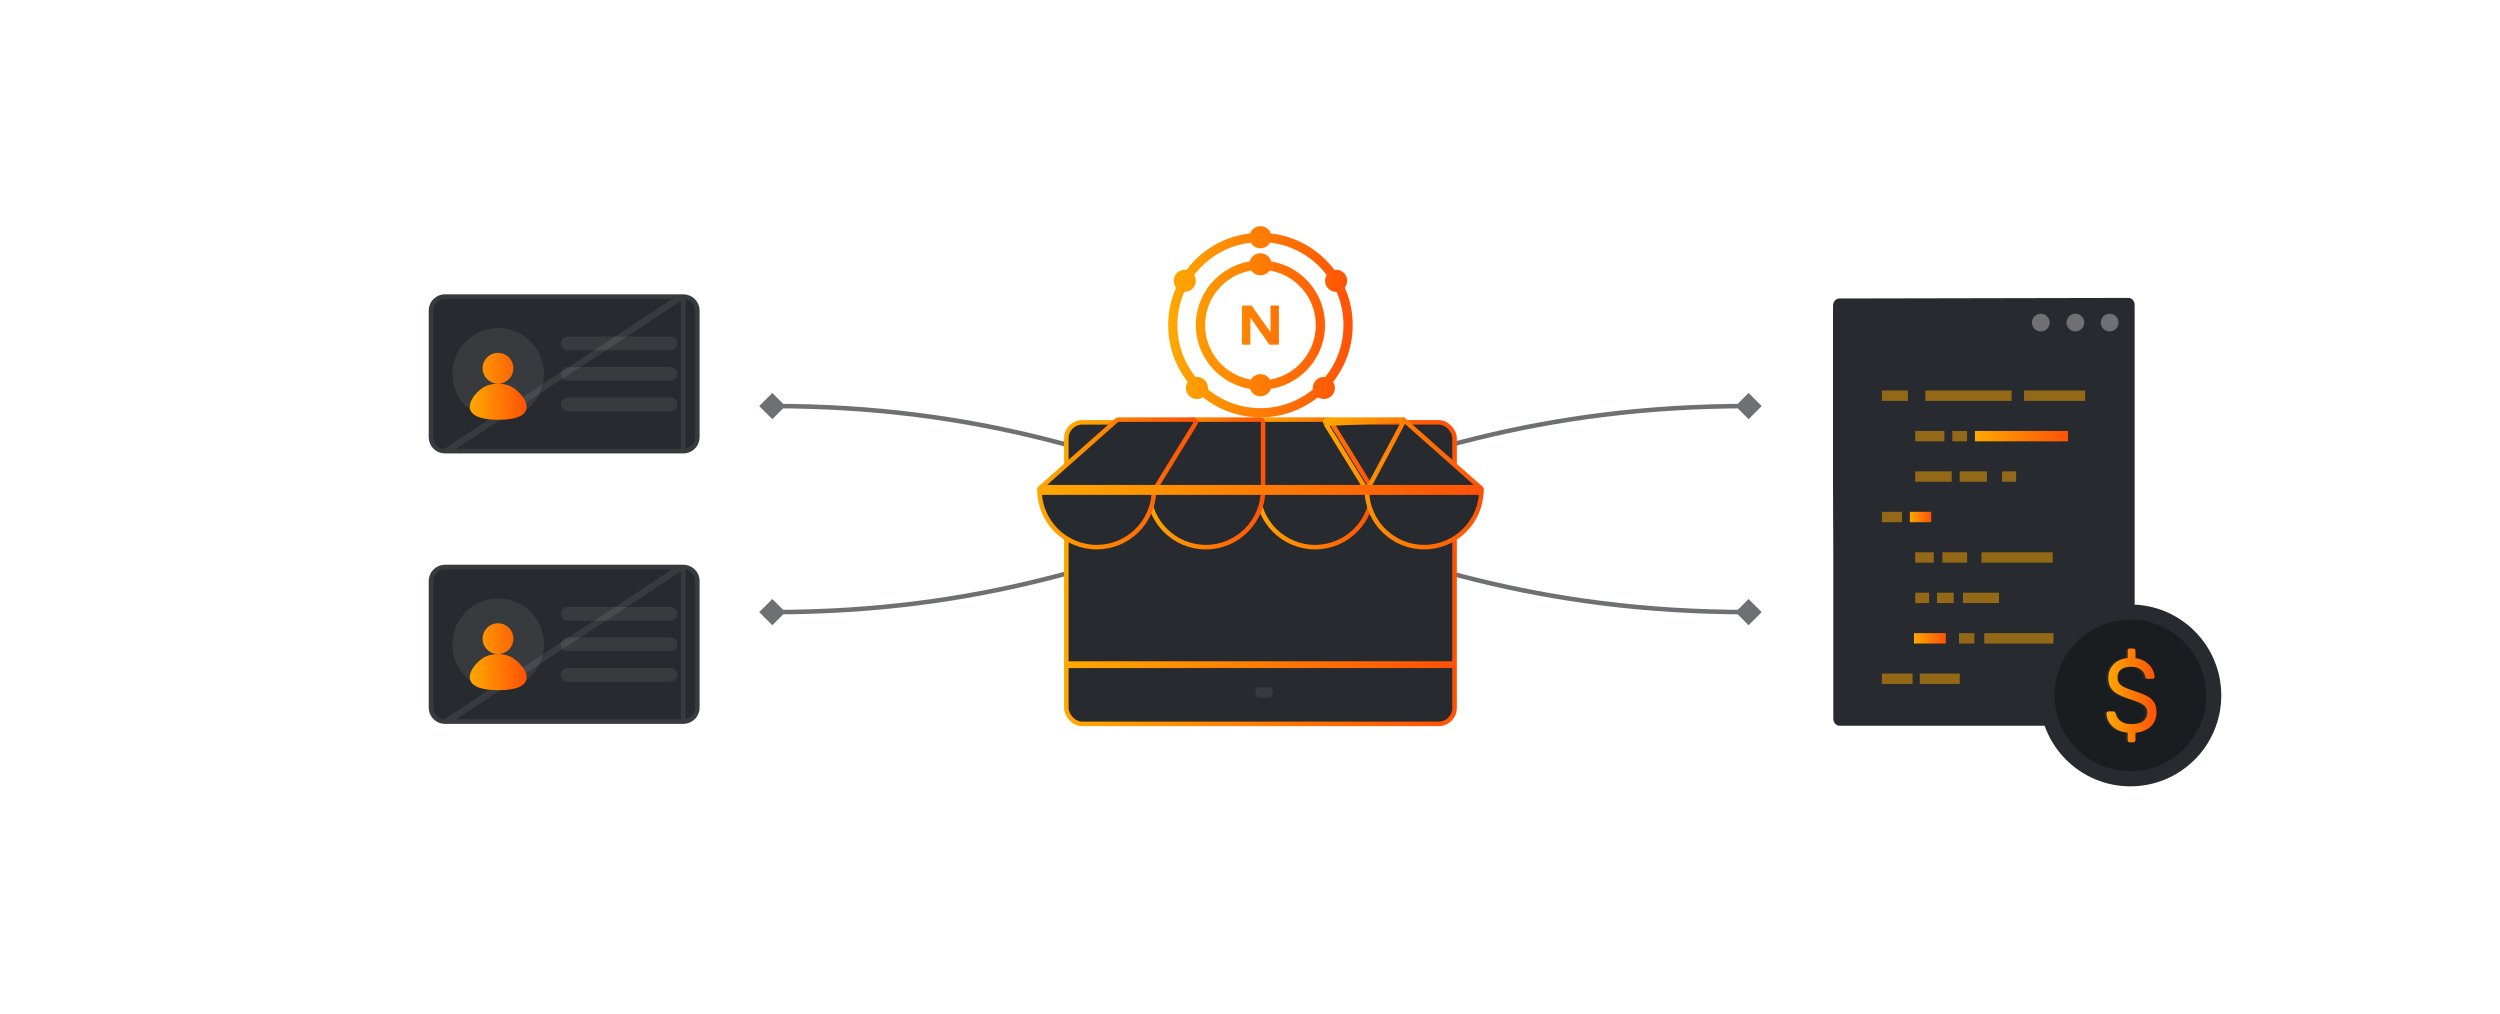 <svg width="550" height="223" viewBox="0 0 550 223" fill="none" xmlns="http://www.w3.org/2000/svg">
<g filter="url(#filter0_d_11_498)">
<path d="M167.024 134.667L169.911 137.554L172.798 134.667L169.911 131.78L167.024 134.667ZM387.575 89.334L384.688 86.447L381.801 89.334L384.688 92.221L387.575 89.334ZM169.911 135.167C215.999 135.167 246.503 123.805 277.075 112.469C307.632 101.139 338.26 89.834 384.688 89.834V88.834C338.07 88.834 307.301 100.195 276.728 111.532C246.169 122.862 215.808 134.167 169.911 134.167V135.167Z" fill="#6F7073"/>
</g>
<g filter="url(#filter1_d_11_498)">
<path d="M167.024 89.334L169.911 86.447L172.798 89.334L169.911 92.221L167.024 89.334ZM387.575 134.667L384.688 137.553L381.801 134.667L384.688 131.78L387.575 134.667ZM169.911 88.834C215.999 88.834 246.503 100.196 277.075 111.531C307.632 122.861 338.26 134.167 384.688 134.167V135.167C338.07 135.167 307.301 123.805 276.728 112.469C246.169 101.138 215.808 89.834 169.911 89.834V88.834Z" fill="#6F7073"/>
</g>
<g filter="url(#filter2_d_11_498)">
<path d="M403.327 121.755V158.053C403.327 158.952 403.905 159.659 404.676 159.659H468.276C468.982 159.659 469.625 158.952 469.625 158.053V67.147C469.625 66.248 469.046 65.541 468.276 65.541L404.611 65.67C403.905 65.67 403.262 66.376 403.262 67.276V107.171C403.262 112.082 403.327 117.899 403.327 121.755Z" fill="#272A2E"/>
<path d="M468.621 62.602L404.461 62.731C402.324 62.731 400.511 64.609 400.511 66.941V130.69C400.511 131.403 400.558 131.986 401.27 131.986C401.982 131.986 402.072 131.403 402.072 130.69V66.876C402.072 65.954 403.044 64.228 404.461 64.228L468.621 64.098C470.089 64.098 471.01 65.84 471.01 66.747V158.392C471.01 159.633 469.571 161.04 468.621 161.04H404.525C403.537 161.04 402.136 159.741 402.136 158.392V121.798C402.136 121.086 402.062 120.503 401.35 120.503C400.59 120.503 400.576 121.086 400.576 121.798V158.392C400.576 160.723 402.324 162.601 404.525 162.601H468.621C470.757 162.601 472.57 160.723 472.57 158.392V133.91V66.811C472.57 64.48 470.822 62.602 468.621 62.602Z" fill="white" fill-opacity="0.08"/>
<path d="M447.028 70.94C447.023 71.327 447.133 71.706 447.344 72.03C447.556 72.354 447.859 72.608 448.215 72.759C448.571 72.911 448.964 72.953 449.344 72.88C449.723 72.808 450.073 72.624 450.348 72.352C450.624 72.08 450.812 71.733 450.889 71.354C450.966 70.975 450.929 70.581 450.782 70.224C450.635 69.866 450.385 69.56 450.064 69.344C449.743 69.129 449.365 69.014 448.978 69.014C448.464 69.012 447.971 69.213 447.605 69.574C447.239 69.935 447.032 70.426 447.028 70.94V70.94Z" fill="#6F7073"/>
<path d="M454.631 70.94C454.626 71.327 454.737 71.707 454.949 72.031C455.16 72.355 455.464 72.609 455.82 72.76C456.177 72.911 456.57 72.953 456.95 72.88C457.33 72.806 457.68 72.622 457.955 72.349C458.23 72.077 458.417 71.728 458.494 71.349C458.57 70.969 458.532 70.576 458.384 70.218C458.236 69.86 457.984 69.555 457.662 69.34C457.34 69.126 456.961 69.012 456.574 69.014C456.061 69.014 455.57 69.216 455.206 69.577C454.842 69.938 454.635 70.428 454.631 70.94V70.94Z" fill="#6F7073"/>
<path d="M462.175 70.94C462.17 71.327 462.28 71.706 462.492 72.03C462.703 72.354 463.006 72.608 463.362 72.759C463.718 72.911 464.111 72.953 464.491 72.88C464.871 72.808 465.221 72.624 465.496 72.352C465.771 72.08 465.959 71.733 466.036 71.354C466.114 70.975 466.077 70.581 465.93 70.224C465.783 69.866 465.533 69.56 465.212 69.344C464.89 69.129 464.512 69.014 464.125 69.014C463.612 69.012 463.118 69.213 462.752 69.574C462.387 69.935 462.179 70.426 462.175 70.94V70.94Z" fill="#6F7073"/>
<path d="M442.547 85.91H423.56V88.192H442.547V85.91Z" fill="#FFA600" fill-opacity="0.5"/>
<path d="M458.74 85.91H445.297V88.192H458.74V85.91Z" fill="#FFA600" fill-opacity="0.5"/>
<path d="M419.74 85.91H414.01V88.192H419.74V85.91Z" fill="#FFA600" fill-opacity="0.5"/>
<path d="M432.746 94.812H429.509V97.094H432.746V94.812Z" fill="#FFA600" fill-opacity="0.5"/>
<path d="M454.966 94.812H434.489V97.094H454.966V94.812Z" fill="url(#paint0_linear_11_498)"/>
<path d="M427.768 94.812H421.342V97.094H427.768V94.812Z" fill="#FFA600" fill-opacity="0.5"/>
<path d="M437.132 103.701H431.118V105.983H437.132V103.701Z" fill="#FFA600" fill-opacity="0.5"/>
<path d="M443.548 103.701H440.456V105.983H443.548V103.701Z" fill="#FFA600" fill-opacity="0.5"/>
<path d="M429.379 103.701H421.342V105.983H429.379V103.701Z" fill="#FFA600" fill-opacity="0.5"/>
<path d="M424.871 112.602H420.169V114.884H424.871V112.602Z" fill="url(#paint1_linear_11_498)"/>
<path d="M418.429 112.602H414.01V114.884H418.429V112.602Z" fill="#FFA600" fill-opacity="0.5"/>
<path d="M432.763 121.503H427.332V123.785H432.763V121.503Z" fill="#FFA600" fill-opacity="0.5"/>
<path d="M451.588 121.503H435.928V123.785H451.588V121.503Z" fill="#FFA600" fill-opacity="0.5"/>
<path d="M425.429 121.503H421.342V123.785H425.429V121.503Z" fill="#FFA600" fill-opacity="0.5"/>
<path d="M429.819 130.391H426.137V132.673H429.819V130.391Z" fill="#FFA600" fill-opacity="0.5"/>
<path d="M439.778 130.391H431.862V132.673H439.778V130.391Z" fill="#FFA600" fill-opacity="0.5"/>
<path d="M424.409 130.391H421.342V132.673H424.409V130.391Z" fill="#FFA600" fill-opacity="0.5"/>
<path d="M434.364 139.292H430.981V141.575H434.364V139.292Z" fill="#FFA600" fill-opacity="0.5"/>
<path d="M451.765 139.292H436.541V141.575H451.765V139.292Z" fill="#FFA600" fill-opacity="0.5"/>
<path d="M428.09 139.292H421.073V141.575H428.09V139.292Z" fill="url(#paint2_linear_11_498)"/>
<path d="M431.139 148.181H422.35V150.463H431.139V148.181Z" fill="#FFA600" fill-opacity="0.5"/>
<path d="M420.768 148.181H414.01V150.463H420.768V148.181Z" fill="#FFA600" fill-opacity="0.5"/>
<g filter="url(#filter3_d_11_498)">
<circle cx="468.68" cy="152.993" r="20" fill="#272A2E"/>
<circle cx="468.677" cy="152.992" r="16.667" fill="#1A1D1F"/>
<path d="M468.063 163.319C467.912 163.319 467.796 163.266 467.713 163.159C467.631 163.067 467.59 162.944 467.59 162.791V161.185C466.59 161.093 465.747 160.841 465.062 160.428C464.377 159.999 463.856 159.487 463.5 158.89C463.144 158.293 462.952 157.658 462.925 156.985C462.925 156.863 462.966 156.756 463.048 156.664C463.144 156.557 463.254 156.503 463.377 156.503H464.446C464.596 156.503 464.713 156.549 464.795 156.641C464.877 156.733 464.932 156.84 464.959 156.962C465.042 157.329 465.213 157.697 465.473 158.064C465.734 158.416 466.103 158.714 466.583 158.959C467.076 159.188 467.707 159.303 468.474 159.303C469.652 159.303 470.515 159.073 471.063 158.614C471.625 158.14 471.906 157.513 471.906 156.733C471.906 156.197 471.755 155.769 471.454 155.447C471.166 155.111 470.721 154.813 470.118 154.552C469.515 154.292 468.734 154.009 467.775 153.703C466.775 153.382 465.946 153.03 465.288 152.648C464.631 152.265 464.137 151.791 463.809 151.225C463.493 150.659 463.336 149.94 463.336 149.067C463.336 147.951 463.706 146.994 464.446 146.199C465.186 145.388 466.234 144.914 467.59 144.776V143.192C467.59 143.039 467.631 142.917 467.713 142.825C467.796 142.718 467.912 142.665 468.063 142.665H468.844C468.981 142.665 469.09 142.718 469.173 142.825C469.268 142.917 469.316 143.039 469.316 143.192V144.799C470.234 144.921 471.002 145.204 471.618 145.648C472.235 146.092 472.701 146.604 473.016 147.186C473.331 147.767 473.495 148.333 473.509 148.884C473.509 148.991 473.475 149.098 473.406 149.205C473.338 149.297 473.228 149.343 473.077 149.343H471.988C471.892 149.343 471.789 149.312 471.68 149.251C471.584 149.19 471.509 149.075 471.454 148.907C471.372 148.28 471.056 147.752 470.508 147.323C469.96 146.895 469.248 146.681 468.371 146.681C467.48 146.681 466.754 146.872 466.193 147.254C465.644 147.637 465.37 148.234 465.37 149.045C465.37 149.565 465.501 150.001 465.761 150.353C466.021 150.689 466.432 150.988 466.994 151.248C467.556 151.508 468.289 151.783 469.193 152.074C470.289 152.41 471.187 152.77 471.885 153.152C472.584 153.52 473.098 153.986 473.427 154.552C473.769 155.103 473.941 155.815 473.941 156.687C473.941 157.544 473.749 158.301 473.365 158.959C472.995 159.601 472.461 160.114 471.762 160.496C471.077 160.879 470.262 161.116 469.316 161.208V162.791C469.316 162.944 469.268 163.067 469.173 163.159C469.09 163.266 468.981 163.319 468.844 163.319H468.063Z" fill="#272A2E"/>
<path d="M468.557 163.319C468.406 163.319 468.29 163.266 468.208 163.159C468.125 163.067 468.084 162.944 468.084 162.791V161.185C467.084 161.093 466.241 160.841 465.556 160.428C464.871 159.999 464.351 159.487 463.994 158.89C463.638 158.293 463.446 157.658 463.419 156.985C463.419 156.863 463.46 156.756 463.542 156.664C463.638 156.557 463.748 156.503 463.871 156.503H464.94C465.09 156.503 465.207 156.549 465.289 156.641C465.371 156.733 465.426 156.84 465.454 156.962C465.536 157.329 465.707 157.697 465.967 158.064C466.228 158.416 466.598 158.714 467.077 158.959C467.57 159.188 468.201 159.303 468.968 159.303C470.146 159.303 471.009 159.073 471.557 158.614C472.119 158.14 472.4 157.513 472.4 156.733C472.4 156.197 472.249 155.769 471.948 155.447C471.66 155.111 471.215 154.813 470.612 154.552C470.009 154.292 469.228 154.009 468.269 153.703C467.269 153.382 466.44 153.03 465.782 152.648C465.125 152.265 464.632 151.791 464.303 151.225C463.988 150.659 463.83 149.94 463.83 149.067C463.83 147.951 464.2 146.994 464.94 146.199C465.68 145.388 466.728 144.914 468.084 144.776V143.192C468.084 143.039 468.125 142.917 468.208 142.825C468.29 142.718 468.406 142.665 468.557 142.665H469.338C469.475 142.665 469.584 142.718 469.667 142.825C469.763 142.917 469.811 143.039 469.811 143.192V144.799C470.729 144.921 471.496 145.204 472.112 145.648C472.729 146.092 473.195 146.604 473.51 147.186C473.825 147.767 473.989 148.333 474.003 148.884C474.003 148.991 473.969 149.098 473.9 149.205C473.832 149.297 473.722 149.343 473.572 149.343H472.482C472.386 149.343 472.284 149.312 472.174 149.251C472.078 149.19 472.003 149.075 471.948 148.907C471.866 148.28 471.551 147.752 471.003 147.323C470.455 146.895 469.742 146.681 468.865 146.681C467.975 146.681 467.248 146.872 466.687 147.254C466.139 147.637 465.865 148.234 465.865 149.045C465.865 149.565 465.995 150.001 466.255 150.353C466.515 150.689 466.926 150.988 467.488 151.248C468.05 151.508 468.783 151.783 469.687 152.074C470.783 152.41 471.681 152.77 472.38 153.152C473.078 153.52 473.592 153.986 473.921 154.552C474.263 155.103 474.435 155.815 474.435 156.687C474.435 157.544 474.243 158.301 473.859 158.959C473.489 159.601 472.955 160.114 472.256 160.496C471.571 160.879 470.756 161.116 469.811 161.208V162.791C469.811 162.944 469.763 163.067 469.667 163.159C469.584 163.266 469.475 163.319 469.338 163.319H468.557Z" fill="url(#paint3_linear_11_498)"/>
</g>
</g>
<g filter="url(#filter4_d_11_498)">
<rect x="234.592" y="92.916" width="85.411" height="66.338" rx="3.5" fill="#272A2E" stroke="url(#paint4_linear_11_498)"/>
<path d="M235.311 146.223L319.438 146.223" stroke="url(#paint5_linear_11_498)" stroke-width="1.5" stroke-linecap="round"/>
<path d="M279.063 153.491H277.114C276.583 153.491 276.153 152.98 276.153 152.349C276.153 151.717 276.583 151.207 277.114 151.207H279.063C279.594 151.207 280.023 151.717 280.023 152.349C280.023 152.98 279.594 153.491 279.063 153.491Z" fill="white" fill-opacity="0.08"/>
<path d="M289.313 120.372C282.366 120.372 276.715 114.72 276.715 107.774V92.909C276.715 92.582 276.98 92.317 277.306 92.317H292.163C292.367 92.317 292.558 92.423 292.667 92.599C292.667 92.599 292.667 92.599 292.667 92.599L301.823 107.462C301.823 107.463 301.823 107.463 301.823 107.463C301.88 107.557 301.911 107.665 301.911 107.774C301.911 114.72 296.259 120.372 289.313 120.372Z" fill="#272A2E" stroke="url(#paint6_linear_11_498)"/>
<path d="M300.711 107.942L300.714 108.077C300.875 114.884 306.463 120.372 313.308 120.372C320.254 120.372 325.906 114.72 325.906 107.774C325.906 107.603 325.833 107.444 325.709 107.335L325.706 107.333L308.947 92.468L300.711 107.942ZM300.711 107.942L300.64 107.827M300.711 107.942L300.64 107.827M300.64 107.827L291.643 93.221M300.64 107.827L291.643 93.221M291.643 93.221C291.643 93.221 291.643 93.22 291.642 93.22M291.643 93.221L291.642 93.22M291.642 93.22C291.53 93.036 291.526 92.807 291.63 92.621C291.734 92.434 291.932 92.318 292.146 92.318H308.555C308.698 92.318 308.838 92.371 308.947 92.467L291.642 93.22Z" fill="#272A2E" stroke="url(#paint7_linear_11_498)"/>
<path d="M252.77 107.465L252.77 107.464L261.926 92.599C262.034 92.424 262.225 92.317 262.431 92.317H277.287C277.613 92.317 277.879 92.582 277.879 92.909V107.774C277.879 114.72 272.227 120.372 265.281 120.372C258.334 120.372 252.683 114.72 252.683 107.774C252.683 107.663 252.713 107.556 252.77 107.465Z" fill="#272A2E" stroke="url(#paint8_linear_11_498)"/>
<path d="M245.642 92.466L245.643 92.465C245.75 92.37 245.889 92.317 246.035 92.317H262.444C262.657 92.317 262.855 92.433 262.96 92.62C263.064 92.806 263.06 93.036 262.948 93.219C262.948 93.219 262.947 93.219 262.947 93.219L253.95 107.826L253.879 107.941L253.875 108.076C253.714 114.884 248.126 120.372 241.281 120.372C234.334 120.372 228.683 114.72 228.683 107.774C228.683 107.604 228.756 107.443 228.881 107.331C228.881 107.331 228.881 107.331 228.881 107.331L245.642 92.466Z" fill="#272A2E" stroke="url(#paint9_linear_11_498)"/>
<path d="M325.326 108.866H229.274C228.672 108.866 228.183 108.377 228.183 107.775C228.183 107.172 228.672 106.683 229.274 106.683H325.326C325.929 106.683 326.417 107.172 326.417 107.775C326.417 108.377 325.929 108.866 325.326 108.866Z" fill="url(#paint10_linear_11_498)"/>
<path fill-rule="evenodd" clip-rule="evenodd" d="M258.287 78.044H251.07C248.37 78.044 246.173 80.328 246.173 83.135V90.73C246.173 91.332 246.643 91.821 247.223 91.821H277.083C273.908 91.775 270.912 90.993 268.256 89.638H248.273V83.135C248.273 81.531 249.528 80.227 251.07 80.227H259.157C258.826 79.521 258.535 78.792 258.287 78.044ZM286.51 89.638H306.496V83.135C306.496 81.531 305.242 80.227 303.699 80.227H295.61C295.94 79.521 296.231 78.792 296.479 78.044H303.699C306.399 78.044 308.596 80.328 308.596 83.135V90.73C308.596 91.332 308.126 91.821 307.546 91.821H277.684C280.858 91.775 283.855 90.993 286.51 89.638Z" fill="white" fill-opacity="0.08"/>
<path d="M279.732 84.742C279.732 86.087 278.641 87.177 277.296 87.177C275.95 87.177 274.86 86.087 274.86 84.742C274.86 83.397 275.95 82.306 277.296 82.306C278.641 82.306 279.732 83.397 279.732 84.742Z" fill="url(#paint11_linear_11_498)"/>
<path d="M279.731 58.143C279.731 59.488 278.641 60.578 277.295 60.578C275.95 60.578 274.859 59.488 274.859 58.143C274.859 56.798 275.95 55.707 277.295 55.707C278.641 55.707 279.731 56.798 279.731 58.143Z" fill="url(#paint12_linear_11_498)"/>
<path d="M279.732 52.189C279.732 53.534 278.642 54.625 277.296 54.625C275.951 54.625 274.86 53.534 274.86 52.189C274.86 50.844 275.951 49.754 277.296 49.754C278.642 49.754 279.732 50.844 279.732 52.189Z" fill="url(#paint13_linear_11_498)"/>
<path d="M263.086 61.781C263.086 63.126 261.995 64.216 260.65 64.216C259.304 64.216 258.214 63.126 258.214 61.781C258.214 60.435 259.304 59.345 260.65 59.345C261.995 59.345 263.086 60.435 263.086 61.781Z" fill="url(#paint14_linear_11_498)"/>
<path d="M293.942 64.216C292.596 64.216 291.506 63.126 291.506 61.781C291.506 60.435 292.596 59.345 293.942 59.345C295.287 59.345 296.378 60.435 296.378 61.781C296.378 63.126 295.287 64.216 293.942 64.216Z" fill="url(#paint15_linear_11_498)"/>
<path d="M265.757 85.358C265.757 86.703 264.667 87.794 263.321 87.794C261.976 87.794 260.885 86.703 260.885 85.358C260.885 84.013 261.976 82.923 263.321 82.923C264.667 82.923 265.757 84.013 265.757 85.358Z" fill="url(#paint16_linear_11_498)"/>
<path d="M291.244 87.794C289.899 87.794 288.808 86.703 288.808 85.358C288.808 84.013 289.899 82.923 291.244 82.923C292.59 82.923 293.68 84.013 293.68 85.358C293.68 86.703 292.59 87.794 291.244 87.794Z" fill="url(#paint17_linear_11_498)"/>
<path fill-rule="evenodd" clip-rule="evenodd" d="M277.296 83.699C284.023 83.699 289.476 78.248 289.476 71.522C289.476 64.797 284.023 59.345 277.296 59.345C270.569 59.345 265.116 64.797 265.116 71.522C265.116 78.248 270.569 83.699 277.296 83.699ZM277.296 85.729C285.144 85.729 291.506 79.368 291.506 71.522C291.506 63.676 285.144 57.316 277.296 57.316C269.448 57.316 263.086 63.676 263.086 71.522C263.086 79.368 269.448 85.729 277.296 85.729Z" fill="url(#paint18_linear_11_498)"/>
<path fill-rule="evenodd" clip-rule="evenodd" d="M277.296 89.788C287.386 89.788 295.566 81.61 295.566 71.522C295.566 61.434 287.386 53.257 277.296 53.257C267.206 53.257 259.026 61.434 259.026 71.522C259.026 81.61 267.206 89.788 277.296 89.788ZM277.296 91.817C288.507 91.817 297.596 82.731 297.596 71.522C297.596 60.313 288.507 51.227 277.296 51.227C266.084 51.227 256.996 60.313 256.996 71.522C256.996 82.731 266.084 91.817 277.296 91.817Z" fill="url(#paint19_linear_11_498)"/>
<path d="M273.236 67.211H275.336L279.509 73.097V67.211H281.356V75.834H279.256L275.083 69.855V75.834H273.236V67.211Z" fill="url(#paint20_linear_11_498)"/>
</g>
<g filter="url(#filter5_d_11_498)">
<path d="M150.331 99.754H97.879C96.933 99.747 96.028 99.366 95.361 98.694C94.694 98.022 94.32 97.114 94.32 96.168V68.334C94.322 67.388 94.697 66.482 95.364 65.812C96.03 65.141 96.934 64.761 97.879 64.754H150.331C151.281 64.756 152.192 65.135 152.863 65.807C153.534 66.479 153.911 67.391 153.911 68.341V96.168C153.911 97.118 153.534 98.029 152.863 98.701C152.192 99.374 151.281 99.752 150.331 99.754Z" fill="#272A2E"/>
<path d="M97.881 99.254L150.33 99.254L150.331 99.254M97.881 99.254L150.331 64.754C151.281 64.756 152.192 65.135 152.863 65.807C153.534 66.479 153.911 67.391 153.911 68.341V96.168C153.911 97.118 153.534 98.029 152.863 98.701C152.192 99.374 151.281 99.752 150.331 99.754V99.254M97.881 99.254C97.067 99.247 96.289 98.919 95.716 98.342C95.142 97.763 94.82 96.982 94.82 96.168V68.334C94.822 67.521 95.145 66.741 95.718 66.164C96.291 65.588 97.069 65.261 97.881 65.254H150.331M97.881 99.254C97.882 99.254 97.883 99.254 97.883 99.254L97.879 99.754L150.331 65.254M150.331 99.254C151.149 99.252 151.932 98.926 152.509 98.348C153.087 97.769 153.411 96.985 153.411 96.168V68.341C153.411 67.523 153.087 66.739 152.509 66.16C151.932 65.582 151.148 65.256 150.331 65.254M150.331 99.254L150.331 65.254" stroke="white" stroke-opacity="0.08"/>
<path d="M124.885 75.549H147.526" stroke="white" stroke-opacity="0.08" stroke-width="3" stroke-linecap="round"/>
<path d="M124.885 82.254H147.526" stroke="white" stroke-opacity="0.08" stroke-width="3" stroke-linecap="round"/>
<path d="M124.885 88.959H147.526" stroke="white" stroke-opacity="0.08" stroke-width="3" stroke-linecap="round"/>
<path d="M109.604 92.347C115.16 92.347 119.663 87.828 119.663 82.253C119.663 76.679 115.16 72.16 109.604 72.16C104.049 72.16 99.546 76.679 99.546 82.253C99.546 87.828 104.049 92.347 109.604 92.347Z" fill="white" fill-opacity="0.08"/>
<path fill-rule="evenodd" clip-rule="evenodd" d="M107.121 83.368C107.731 83.999 108.562 84.368 109.439 84.398C109.521 84.387 109.604 84.387 109.687 84.398C110.575 84.367 111.415 83.988 112.026 83.343C112.638 82.699 112.971 81.839 112.955 80.951C112.938 80.063 112.574 79.216 111.939 78.594C111.305 77.973 110.451 77.625 109.563 77.626C107.681 77.626 106.172 79.146 106.172 81.017C106.171 81.894 106.512 82.737 107.121 83.368ZM112.937 85.324C111.092 84.089 108.053 84.089 106.195 85.324C103.292 87.277 100.369 92.348 109.647 92.348C118.926 92.348 115.827 87.257 112.937 85.324Z" fill="url(#paint21_linear_11_498)"/>
<path d="M150.331 159.246H97.879C96.933 159.239 96.028 158.858 95.361 158.186C94.694 157.514 94.32 156.606 94.32 155.66V127.826C94.322 126.881 94.697 125.975 95.364 125.304C96.03 124.634 96.934 124.254 97.879 124.246H150.331C151.281 124.248 152.192 124.627 152.863 125.299C153.534 125.972 153.911 126.883 153.911 127.833V155.66C153.911 156.61 153.534 157.521 152.863 158.194C152.192 158.866 151.281 159.245 150.331 159.246Z" fill="#272A2E"/>
<path d="M97.881 158.746L150.33 158.746L150.331 158.746M97.881 158.746L150.331 124.246C151.281 124.248 152.192 124.627 152.863 125.299C153.534 125.972 153.911 126.883 153.911 127.833V155.66C153.911 156.61 153.534 157.521 152.863 158.194C152.192 158.866 151.281 159.245 150.331 159.246V158.746M97.881 158.746C97.067 158.74 96.289 158.412 95.716 157.834C95.142 157.256 94.82 156.474 94.82 155.66V127.827C94.822 127.013 95.145 126.233 95.718 125.657C96.291 125.08 97.069 124.753 97.881 124.746H150.331M97.881 158.746C97.882 158.746 97.883 158.746 97.883 158.746L97.879 159.246L150.331 124.746M150.331 158.746C151.149 158.745 151.932 158.419 152.509 157.84C153.087 157.262 153.411 156.477 153.411 155.66V127.833C153.411 127.015 153.087 126.231 152.509 125.653C151.932 125.074 151.148 124.748 150.331 124.746M150.331 158.746L150.331 124.746" stroke="white" stroke-opacity="0.08"/>
<path d="M124.885 135.041H147.526" stroke="white" stroke-opacity="0.08" stroke-width="3" stroke-linecap="round"/>
<path d="M124.885 141.746H147.526" stroke="white" stroke-opacity="0.08" stroke-width="3" stroke-linecap="round"/>
<path d="M124.885 148.451H147.526" stroke="white" stroke-opacity="0.08" stroke-width="3" stroke-linecap="round"/>
<path d="M109.604 151.839C115.16 151.839 119.663 147.32 119.663 141.746C119.663 136.171 115.16 131.652 109.604 131.652C104.049 131.652 99.546 136.171 99.546 141.746C99.546 147.32 104.049 151.839 109.604 151.839Z" fill="white" fill-opacity="0.08"/>
<path fill-rule="evenodd" clip-rule="evenodd" d="M107.121 142.861C107.731 143.492 108.562 143.861 109.439 143.89C109.521 143.88 109.604 143.88 109.687 143.89C110.575 143.859 111.415 143.481 112.026 142.836C112.638 142.191 112.971 141.332 112.955 140.444C112.938 139.555 112.574 138.709 111.939 138.087C111.305 137.465 110.451 137.117 109.563 137.119C107.681 137.119 106.172 138.639 106.172 140.51C106.171 141.387 106.512 142.23 107.121 142.861ZM112.937 144.816C111.092 143.581 108.053 143.581 106.195 144.816C103.292 146.769 100.369 151.84 109.647 151.84C118.926 151.84 115.827 146.749 112.937 144.816Z" fill="url(#paint22_linear_11_498)"/>
</g>
<defs>
<filter id="filter0_d_11_498" x="151.024" y="70.447" width="252.551" height="83.106" filterUnits="userSpaceOnUse" color-interpolation-filters="sRGB">
<feFlood flood-opacity="0" result="BackgroundImageFix"/>
<feColorMatrix in="SourceAlpha" type="matrix" values="0 0 0 0 0 0 0 0 0 0 0 0 0 0 0 0 0 0 127 0" result="hardAlpha"/>
<feOffset/>
<feGaussianBlur stdDeviation="8"/>
<feComposite in2="hardAlpha" operator="out"/>
<feColorMatrix type="matrix" values="0 0 0 0 0 0 0 0 0 0 0 0 0 0 0 0 0 0 0.64 0"/>
<feBlend mode="normal" in2="BackgroundImageFix" result="effect1_dropShadow_11_498"/>
<feBlend mode="normal" in="SourceGraphic" in2="effect1_dropShadow_11_498" result="shape"/>
</filter>
<filter id="filter1_d_11_498" x="151.024" y="70.447" width="252.551" height="83.106" filterUnits="userSpaceOnUse" color-interpolation-filters="sRGB">
<feFlood flood-opacity="0" result="BackgroundImageFix"/>
<feColorMatrix in="SourceAlpha" type="matrix" values="0 0 0 0 0 0 0 0 0 0 0 0 0 0 0 0 0 0 127 0" result="hardAlpha"/>
<feOffset/>
<feGaussianBlur stdDeviation="8"/>
<feComposite in2="hardAlpha" operator="out"/>
<feColorMatrix type="matrix" values="0 0 0 0 0 0 0 0 0 0 0 0 0 0 0 0 0 0 0.64 0"/>
<feBlend mode="normal" in2="BackgroundImageFix" result="effect1_dropShadow_11_498"/>
<feBlend mode="normal" in="SourceGraphic" in2="effect1_dropShadow_11_498" result="shape"/>
</filter>
<filter id="filter2_d_11_498" x="352.511" y="14.601" width="184.168" height="206.391" filterUnits="userSpaceOnUse" color-interpolation-filters="sRGB">
<feFlood flood-opacity="0" result="BackgroundImageFix"/>
<feColorMatrix in="SourceAlpha" type="matrix" values="0 0 0 0 0 0 0 0 0 0 0 0 0 0 0 0 0 0 127 0" result="hardAlpha"/>
<feOffset/>
<feGaussianBlur stdDeviation="24"/>
<feColorMatrix type="matrix" values="0 0 0 0 0 0 0 0 0 0 0 0 0 0 0 0 0 0 0.64 0"/>
<feBlend mode="normal" in2="BackgroundImageFix" result="effect1_dropShadow_11_498"/>
<feBlend mode="normal" in="SourceGraphic" in2="effect1_dropShadow_11_498" result="shape"/>
</filter>
<filter id="filter3_d_11_498" x="424.564" y="108.877" width="88.231" height="88.231" filterUnits="userSpaceOnUse" color-interpolation-filters="sRGB">
<feFlood flood-opacity="0" result="BackgroundImageFix"/>
<feColorMatrix in="SourceAlpha" type="matrix" values="0 0 0 0 0 0 0 0 0 0 0 0 0 0 0 0 0 0 127 0" result="hardAlpha"/>
<feOffset/>
<feGaussianBlur stdDeviation="12.058"/>
<feColorMatrix type="matrix" values="0 0 0 0 0 0 0 0 0 0 0 0 0 0 0 0 0 0 0.64 0"/>
<feBlend mode="normal" in2="BackgroundImageFix" result="effect1_dropShadow_11_498"/>
<feBlend mode="normal" in="SourceGraphic" in2="effect1_dropShadow_11_498" result="shape"/>
</filter>
<filter id="filter4_d_11_498" x="212.183" y="33.754" width="130.235" height="142" filterUnits="userSpaceOnUse" color-interpolation-filters="sRGB">
<feFlood flood-opacity="0" result="BackgroundImageFix"/>
<feColorMatrix in="SourceAlpha" type="matrix" values="0 0 0 0 0 0 0 0 0 0 0 0 0 0 0 0 0 0 127 0" result="hardAlpha"/>
<feOffset/>
<feGaussianBlur stdDeviation="8"/>
<feComposite in2="hardAlpha" operator="out"/>
<feColorMatrix type="matrix" values="0 0 0 0 0 0 0 0 0 0 0 0 0 0 0 0 0 0 0.64 0"/>
<feBlend mode="normal" in2="BackgroundImageFix" result="effect1_dropShadow_11_498"/>
<feBlend mode="normal" in="SourceGraphic" in2="effect1_dropShadow_11_498" result="shape"/>
</filter>
<filter id="filter5_d_11_498" x="46.32" y="16.754" width="155.591" height="190.492" filterUnits="userSpaceOnUse" color-interpolation-filters="sRGB">
<feFlood flood-opacity="0" result="BackgroundImageFix"/>
<feColorMatrix in="SourceAlpha" type="matrix" values="0 0 0 0 0 0 0 0 0 0 0 0 0 0 0 0 0 0 127 0" result="hardAlpha"/>
<feOffset/>
<feGaussianBlur stdDeviation="24"/>
<feColorMatrix type="matrix" values="0 0 0 0 0 0 0 0 0 0 0 0 0 0 0 0 0 0 0.64 0"/>
<feBlend mode="normal" in2="BackgroundImageFix" result="effect1_dropShadow_11_498"/>
<feBlend mode="normal" in="SourceGraphic" in2="effect1_dropShadow_11_498" result="shape"/>
</filter>
<linearGradient id="paint0_linear_11_498" x1="434.489" y1="95.953" x2="454.966" y2="95.953" gradientUnits="userSpaceOnUse">
<stop stop-color="#FFA800"/>
<stop offset="1" stop-color="#FF5107"/>
</linearGradient>
<linearGradient id="paint1_linear_11_498" x1="420.169" y1="113.743" x2="424.871" y2="113.743" gradientUnits="userSpaceOnUse">
<stop stop-color="#FFA800"/>
<stop offset="1" stop-color="#FF5107"/>
</linearGradient>
<linearGradient id="paint2_linear_11_498" x1="421.073" y1="140.434" x2="428.09" y2="140.434" gradientUnits="userSpaceOnUse">
<stop stop-color="#FFA800"/>
<stop offset="1" stop-color="#FF5107"/>
</linearGradient>
<linearGradient id="paint3_linear_11_498" x1="463.419" y1="152.992" x2="474.435" y2="152.992" gradientUnits="userSpaceOnUse">
<stop stop-color="#FFA800"/>
<stop offset="1" stop-color="#FF5107"/>
</linearGradient>
<linearGradient id="paint4_linear_11_498" x1="234.092" y1="126.085" x2="320.503" y2="126.085" gradientUnits="userSpaceOnUse">
<stop stop-color="#FFA800"/>
<stop offset="1" stop-color="#FF5107"/>
</linearGradient>
<linearGradient id="paint5_linear_11_498" x1="235.311" y1="146.723" x2="319.438" y2="146.723" gradientUnits="userSpaceOnUse">
<stop stop-color="#FFA800"/>
<stop offset="1" stop-color="#FF5107"/>
</linearGradient>
<linearGradient id="paint6_linear_11_498" x1="276.215" y1="106.344" x2="302.411" y2="106.344" gradientUnits="userSpaceOnUse">
<stop stop-color="#FFA800"/>
<stop offset="1" stop-color="#FF5107"/>
</linearGradient>
<linearGradient id="paint7_linear_11_498" x1="291.055" y1="106.345" x2="326.406" y2="106.345" gradientUnits="userSpaceOnUse">
<stop stop-color="#FFA800"/>
<stop offset="1" stop-color="#FF5107"/>
</linearGradient>
<linearGradient id="paint8_linear_11_498" x1="252.183" y1="106.344" x2="278.379" y2="106.344" gradientUnits="userSpaceOnUse">
<stop stop-color="#FFA800"/>
<stop offset="1" stop-color="#FF5107"/>
</linearGradient>
<linearGradient id="paint9_linear_11_498" x1="228.183" y1="106.344" x2="263.535" y2="106.344" gradientUnits="userSpaceOnUse">
<stop stop-color="#FFA800"/>
<stop offset="1" stop-color="#FF5107"/>
</linearGradient>
<linearGradient id="paint10_linear_11_498" x1="228.183" y1="107.775" x2="326.417" y2="107.775" gradientUnits="userSpaceOnUse">
<stop stop-color="#FFA800"/>
<stop offset="1" stop-color="#FF5107"/>
</linearGradient>
<linearGradient id="paint11_linear_11_498" x1="256.996" y1="70.786" x2="297.596" y2="70.786" gradientUnits="userSpaceOnUse">
<stop stop-color="#FFA800"/>
<stop offset="1" stop-color="#FF5107"/>
</linearGradient>
<linearGradient id="paint12_linear_11_498" x1="256.996" y1="70.786" x2="297.596" y2="70.786" gradientUnits="userSpaceOnUse">
<stop stop-color="#FFA800"/>
<stop offset="1" stop-color="#FF5107"/>
</linearGradient>
<linearGradient id="paint13_linear_11_498" x1="256.996" y1="70.786" x2="297.596" y2="70.786" gradientUnits="userSpaceOnUse">
<stop stop-color="#FFA800"/>
<stop offset="1" stop-color="#FF5107"/>
</linearGradient>
<linearGradient id="paint14_linear_11_498" x1="256.996" y1="70.786" x2="297.596" y2="70.786" gradientUnits="userSpaceOnUse">
<stop stop-color="#FFA800"/>
<stop offset="1" stop-color="#FF5107"/>
</linearGradient>
<linearGradient id="paint15_linear_11_498" x1="256.996" y1="70.786" x2="297.596" y2="70.786" gradientUnits="userSpaceOnUse">
<stop stop-color="#FFA800"/>
<stop offset="1" stop-color="#FF5107"/>
</linearGradient>
<linearGradient id="paint16_linear_11_498" x1="256.996" y1="70.786" x2="297.596" y2="70.786" gradientUnits="userSpaceOnUse">
<stop stop-color="#FFA800"/>
<stop offset="1" stop-color="#FF5107"/>
</linearGradient>
<linearGradient id="paint17_linear_11_498" x1="256.996" y1="70.786" x2="297.596" y2="70.786" gradientUnits="userSpaceOnUse">
<stop stop-color="#FFA800"/>
<stop offset="1" stop-color="#FF5107"/>
</linearGradient>
<linearGradient id="paint18_linear_11_498" x1="256.996" y1="70.786" x2="297.596" y2="70.786" gradientUnits="userSpaceOnUse">
<stop stop-color="#FFA800"/>
<stop offset="1" stop-color="#FF5107"/>
</linearGradient>
<linearGradient id="paint19_linear_11_498" x1="256.996" y1="70.786" x2="297.596" y2="70.786" gradientUnits="userSpaceOnUse">
<stop stop-color="#FFA800"/>
<stop offset="1" stop-color="#FF5107"/>
</linearGradient>
<linearGradient id="paint20_linear_11_498" x1="256.996" y1="70.786" x2="297.596" y2="70.786" gradientUnits="userSpaceOnUse">
<stop stop-color="#FFA800"/>
<stop offset="1" stop-color="#FF5107"/>
</linearGradient>
<linearGradient id="paint21_linear_11_498" x1="103.351" y1="84.987" x2="115.856" y2="84.987" gradientUnits="userSpaceOnUse">
<stop stop-color="#FFA800"/>
<stop offset="1" stop-color="#FF5107"/>
</linearGradient>
<linearGradient id="paint22_linear_11_498" x1="103.351" y1="144.479" x2="115.856" y2="144.479" gradientUnits="userSpaceOnUse">
<stop stop-color="#FFA800"/>
<stop offset="1" stop-color="#FF5107"/>
</linearGradient>
</defs>
</svg>
